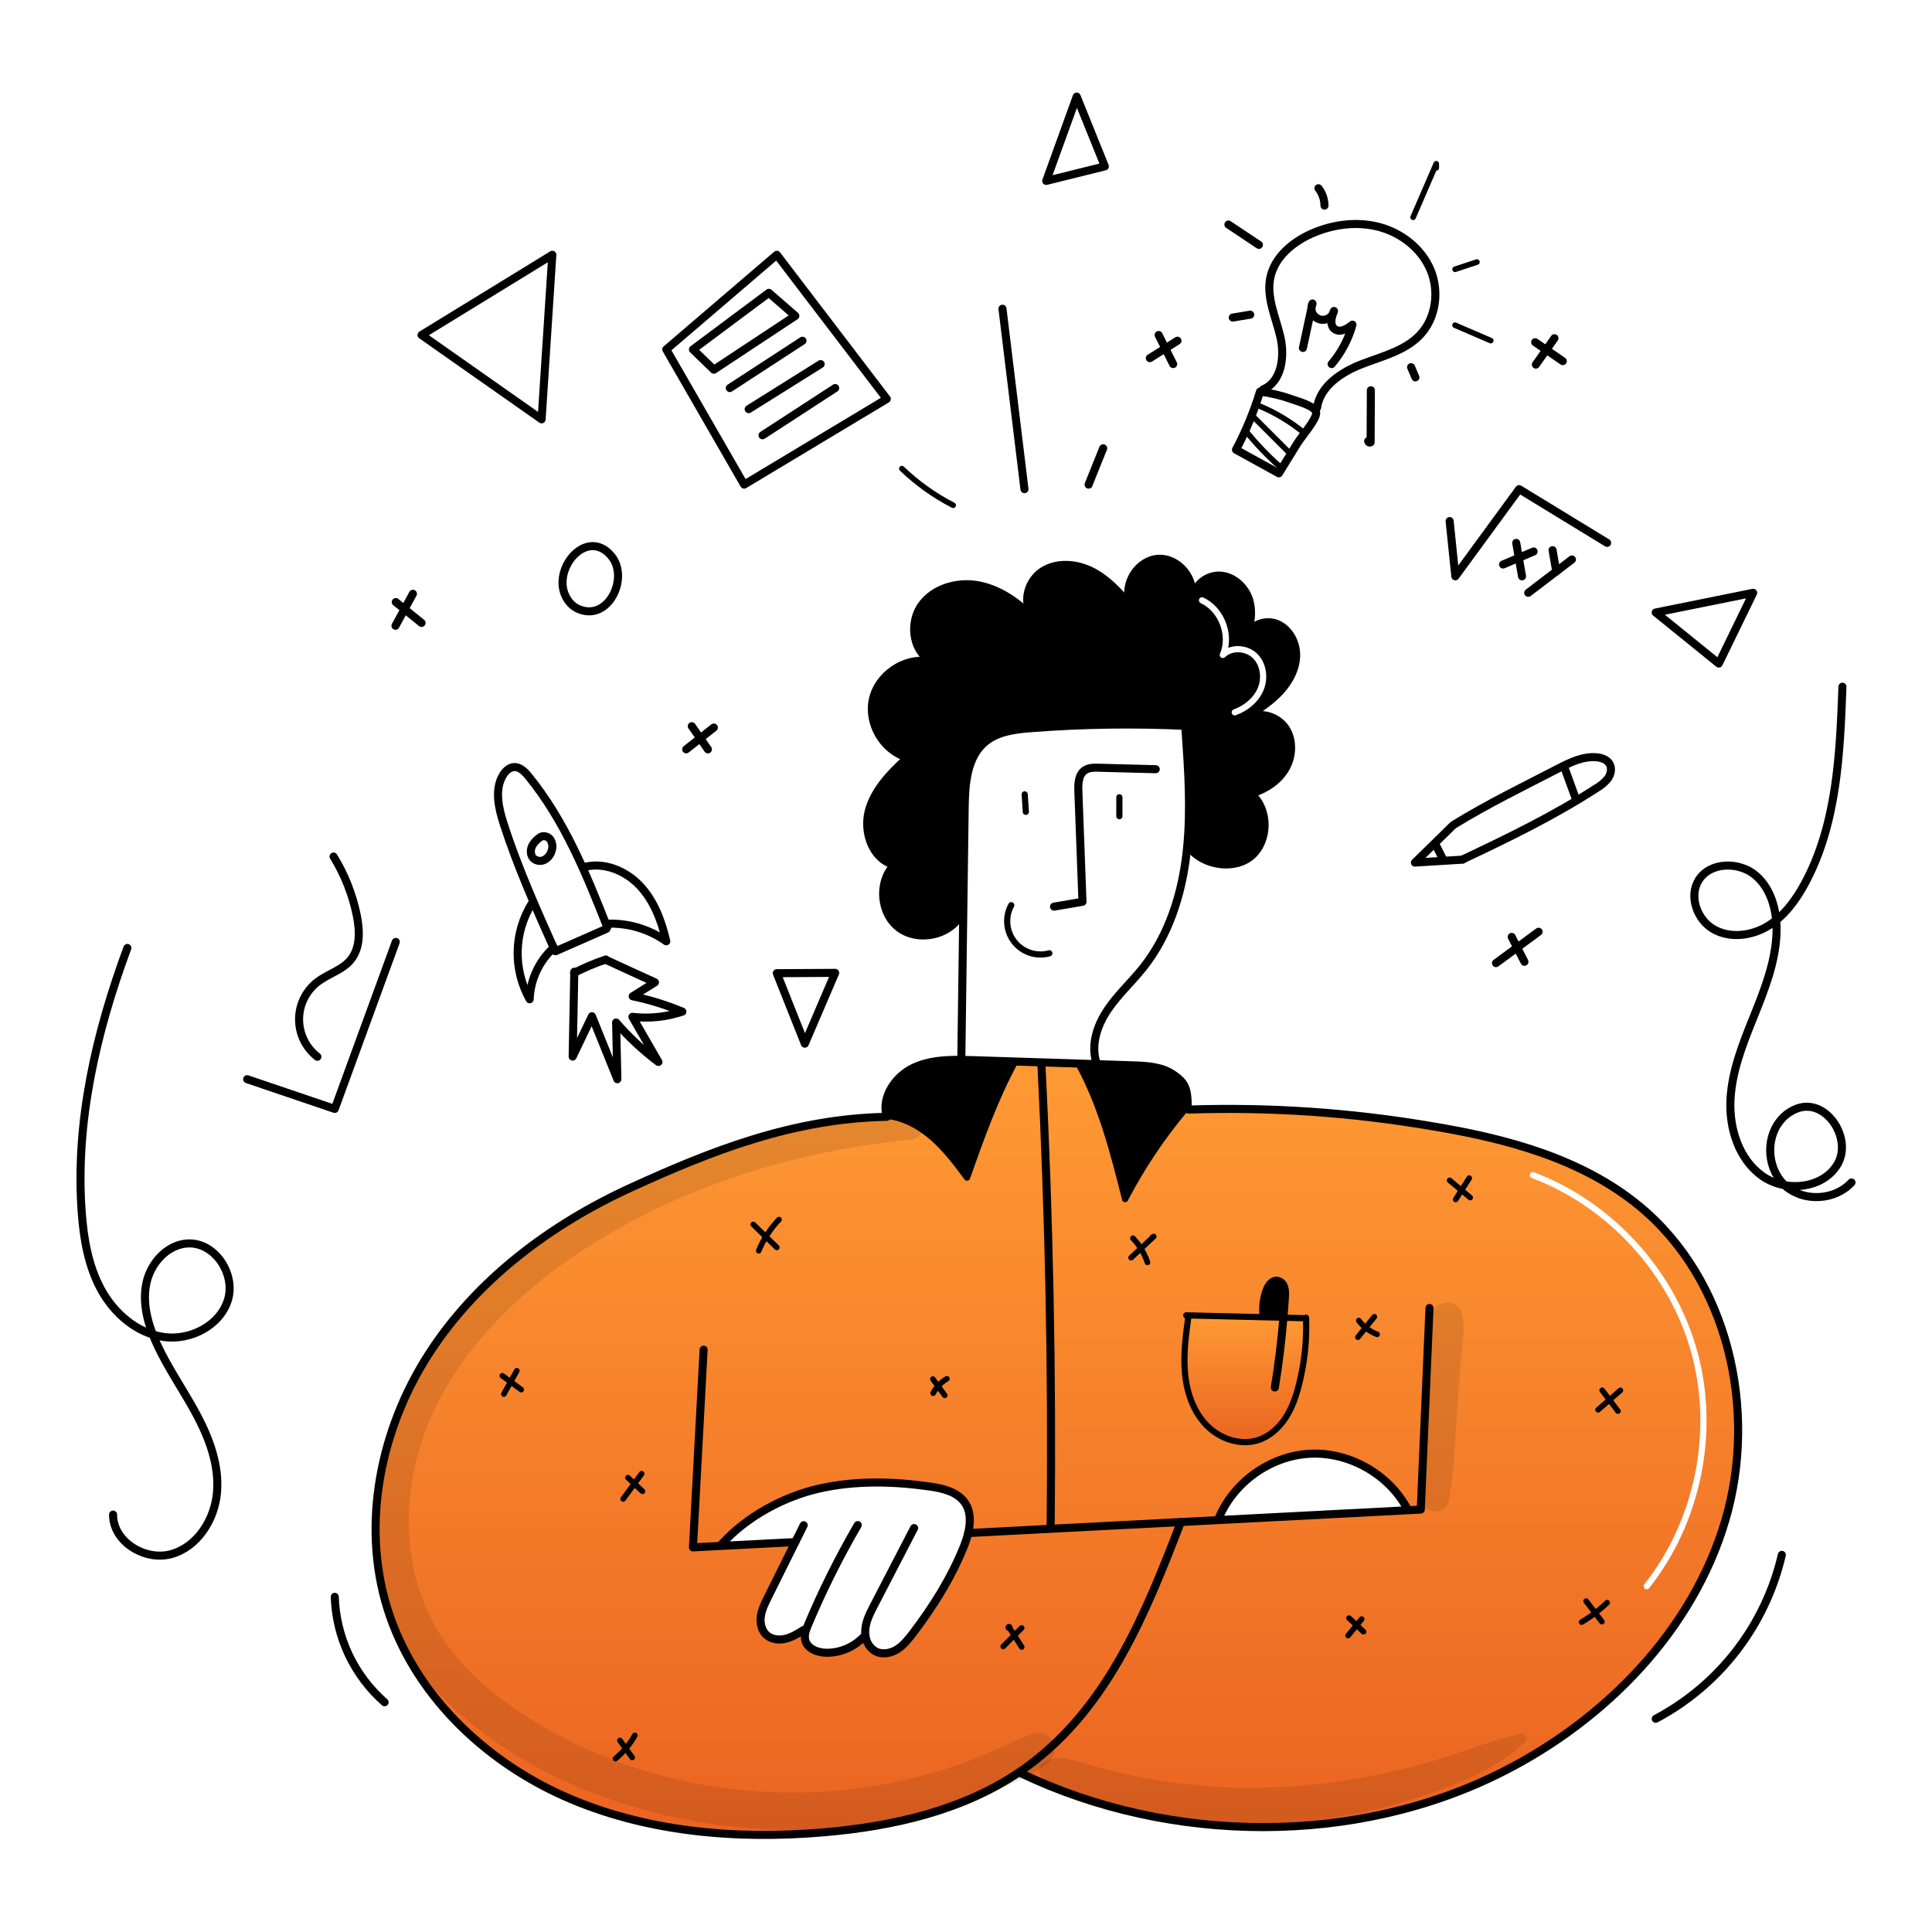 <svg width="288" height="288" viewBox="0 0 288 288" fill="none" xmlns="http://www.w3.org/2000/svg">
<path fill-rule="evenodd" clip-rule="evenodd" d="M209.833 225.132L181.617 226.597L181.61 226.48C183.799 220.994 189.348 217.015 195.246 216.709C201.145 216.402 207.079 219.778 209.826 225.007L209.833 225.132ZM176.03 226.887C170.725 240.671 165.165 254.417 153.297 263.207C152.901 263.5 152.502 263.785 152.097 264.058L152.34 264.412C174.516 274.941 202.173 275.199 224.067 264.092C239.351 256.337 252.342 243.065 257.193 226.626C262.043 210.187 257.613 190.708 244.389 179.801C235.761 172.685 224.492 169.704 213.459 167.881C201.48 165.834 189.325 165.004 177.179 165.403L177.047 165.296V165.21L176.801 165.207C173.285 169.374 170.238 173.915 167.714 178.748C165.977 171.847 164.205 164.86 160.779 158.622L160.782 158.545C158.937 158.488 157.092 158.428 155.247 158.367L155.238 158.625C156.404 181.622 156.864 204.624 156.618 227.63L156.633 227.897L176.03 226.887ZM177.169 196.085L177.166 196.155C176.776 198.975 176.386 201.828 176.641 204.664C176.896 207.501 177.847 210.364 179.821 212.419C181.794 214.474 184.902 215.559 187.603 214.657C189.294 214.092 190.688 212.815 191.658 211.317C192.629 209.818 193.209 208.099 193.644 206.371C194.458 203.146 194.811 199.822 194.694 196.498L194.492 196.504C193.955 196.492 193.418 196.479 192.882 196.465C192.36 196.453 191.838 196.44 191.318 196.428C191.403 195.403 191.477 194.371 191.539 193.342C191.601 192.842 191.564 192.334 191.428 191.848C191.356 191.605 191.217 191.388 191.026 191.222C190.835 191.056 190.601 190.948 190.35 190.911C189.62 190.862 189.098 191.605 188.834 192.289C188.367 193.505 188.206 194.816 188.364 196.108L188.358 196.354C184.628 196.266 180.898 196.176 177.169 196.085ZM228.657 174.741C228.418 174.651 228.153 174.772 228.063 175.009C227.973 175.247 228.094 175.513 228.332 175.603C239.74 179.9 248.855 189.874 252.11 201.623C255.366 213.372 252.684 226.615 245.113 236.171C244.955 236.37 244.989 236.66 245.188 236.818C245.388 236.976 245.677 236.942 245.835 236.743C253.588 226.956 256.332 213.409 252.998 201.377C249.664 189.345 240.339 179.142 228.657 174.741Z" fill="url(#paint0_linear_28_12819)"/>
<path d="M191.317 196.429C192.373 196.454 193.432 196.481 194.491 196.506L194.694 196.5C194.811 199.824 194.457 203.148 193.644 206.373C193.208 208.101 192.628 209.82 191.658 211.318C190.688 212.816 189.294 214.093 187.602 214.658C184.902 215.561 181.794 214.474 179.82 212.42C177.846 210.366 176.892 207.502 176.64 204.666C176.389 201.829 176.775 198.977 177.165 196.156L177.168 196.085C180.898 196.174 184.628 196.264 188.358 196.355L191.317 196.429Z" fill="url(#paint1_linear_28_12819)"/>
<path d="M188.364 196.11C188.205 194.817 188.366 193.506 188.834 192.291C189.098 191.606 189.62 190.863 190.35 190.912C190.6 190.95 190.835 191.057 191.025 191.223C191.217 191.389 191.356 191.606 191.428 191.849C191.563 192.335 191.601 192.843 191.538 193.344C191.478 194.372 191.403 195.404 191.317 196.429L188.358 196.355L188.364 196.11Z" fill="currentColor"/>
<path d="M176.802 165.205C173.287 169.372 170.24 173.913 167.716 178.746C165.978 171.846 164.206 164.858 160.781 158.62L160.784 158.543C161.659 158.573 162.537 158.602 163.412 158.629L168.815 158.804C170.921 158.875 173.153 158.982 174.89 160.173C176.612 161.352 177.076 162.135 177.048 165.208L176.802 165.205Z" fill="currentColor"/>
<path d="M139.095 169.654C137.152 167.934 134.773 166.605 132.195 166.338L132.158 166.347C131.385 163.486 133.488 160.437 136.183 159.164C138.381 158.123 140.852 157.966 143.305 157.994C143.91 158 144.511 158.018 145.107 158.037C147.17 158.104 149.232 158.17 151.293 158.236L151.29 158.328C148.324 163.793 146.234 169.684 144.155 175.548C142.604 173.466 141.042 171.37 139.095 169.654Z" fill="currentColor"/>
<path d="M129.048 243.997C129.112 244.444 129.275 244.871 129.527 245.246C129.778 245.621 130.11 245.935 130.5 246.164C131.485 246.689 132.738 246.471 133.692 245.888C134.647 245.305 135.362 244.414 136.038 243.527C139.068 239.558 141.751 235.291 143.623 230.664C143.911 229.973 144.146 229.261 144.326 228.534C144.707 226.935 144.726 225.289 143.811 223.979C142.671 222.352 140.511 221.863 138.546 221.584C133.109 220.814 127.522 220.684 122.166 221.888C116.81 223.092 111.27 226.097 107.595 230.177L107.607 230.441L118.557 229.873C117.191 232.62 115.825 235.369 114.459 238.119C114.011 239.024 113.553 239.949 113.415 240.949C113.277 241.949 113.517 243.061 114.269 243.736C115.015 244.406 116.135 244.522 117.111 244.286C118.088 244.05 118.96 243.503 119.811 242.966L120.131 243.07C119.972 243.525 119.938 244.014 120.033 244.486C120.349 245.794 121.908 246.376 123.253 246.376C124.266 246.374 125.268 246.169 126.201 245.773C127.134 245.377 127.977 244.798 128.683 244.07L129.048 243.997ZM57.728 239.727C53.823 227.106 56.755 212.945 63.911 201.841C71.067 190.737 82.094 182.498 94.109 177.009C106.125 171.52 118.251 166.737 132.197 166.482C132.185 166.436 132.17 166.392 132.157 166.347L132.194 166.338C134.774 166.605 137.152 167.934 139.094 169.654C141.036 171.373 142.604 173.466 144.153 175.548C146.232 169.684 148.323 163.793 151.288 158.328L151.291 158.236C152.611 158.282 153.928 158.322 155.248 158.365L155.239 158.623C156.402 181.604 156.863 204.605 156.619 227.627L156.634 227.894L176.03 226.888C170.724 240.672 165.165 254.419 153.297 263.207C152.901 263.499 152.502 263.784 152.097 264.057C143.591 269.887 133.086 272.263 122.78 273.141C109.635 274.261 96.047 273.101 84.007 267.711C71.967 262.321 61.627 252.328 57.728 239.727Z" fill="url(#paint2_linear_28_12819)"/>
<path d="M157.122 135.151C158.537 134.911 159.951 134.67 161.364 134.427C161.162 128.941 160.957 123.454 160.75 117.966C160.707 116.826 160.759 115.492 161.69 114.838C162.285 114.42 163.071 114.423 163.802 114.442C166.629 114.515 169.455 114.59 172.281 114.666" stroke="currentColor" stroke-width="1.2" stroke-linecap="round" stroke-linejoin="round"/>
<path d="M166.862 121.667V118.847" stroke="currentColor" stroke-width="0.921" stroke-linecap="round" stroke-linejoin="round"/>
<path d="M152.919 121.021C152.864 120.152 152.809 119.284 152.753 118.417" stroke="currentColor" stroke-width="0.921" stroke-linecap="round" stroke-linejoin="round"/>
<path d="M156.422 142.107C155.482 142.366 154.486 142.342 153.56 142.039C152.633 141.735 151.816 141.166 151.211 140.401C150.606 139.636 150.239 138.711 150.156 137.739C150.073 136.768 150.278 135.793 150.746 134.938" stroke="currentColor" stroke-width="0.921" stroke-linecap="round" stroke-linejoin="round"/>
<path d="M143.308 157.417L143.584 136.687C143.658 131.278 143.73 125.868 143.802 120.459C143.848 116.911 144.109 112.892 146.829 110.614C148.732 109.024 151.366 108.72 153.837 108.533C161.46 107.956 169.112 107.848 176.748 108.207L177.699 108.254" stroke="currentColor" stroke-width="1.2" stroke-linecap="round" stroke-linejoin="round"/>
<path d="M163.421 158.341C162.595 155.71 163.571 152.818 165.112 150.531C166.654 148.245 168.72 146.372 170.433 144.213C174.252 139.397 176.167 133.297 176.873 127.191C176.901 126.948 176.929 126.709 176.95 126.467C177.546 120.597 177.13 114.669 176.72 108.781" stroke="currentColor" stroke-width="1.2" stroke-linecap="round" stroke-linejoin="round"/>
<path d="M186.184 93.889C186.667 93.359 187.287 92.972 187.976 92.773C188.664 92.573 189.395 92.569 190.086 92.759C192.057 93.367 193.322 95.476 193.353 97.536C193.383 99.596 192.358 101.563 190.967 103.086C189.576 104.608 187.83 105.754 186.105 106.88C187.999 105.877 190.553 106.711 191.745 108.492C192.936 110.272 192.831 112.741 191.766 114.598C190.701 116.455 188.788 117.737 186.74 118.365C189.288 120.698 189.29 125.248 186.746 127.587C184.203 129.926 179.366 129.232 177.251 126.5" stroke="currentColor" stroke-width="0.921" stroke-linecap="round" stroke-linejoin="round"/>
<path d="M186.184 93.889C185.988 94.459 185.734 95.008 185.429 95.528C185.503 94.916 185.767 94.343 186.184 93.889Z" stroke="currentColor" stroke-width="0.921" stroke-linecap="round" stroke-linejoin="round"/>
<path d="M177.846 88.412C178.139 87.588 178.685 86.878 179.406 86.384C180.128 85.89 180.988 85.637 181.861 85.662C183.958 85.769 185.775 87.463 186.374 89.474C186.772 90.93 186.706 92.473 186.184 93.889" stroke="currentColor" stroke-width="0.921" stroke-linecap="round" stroke-linejoin="round"/>
<path d="M177.847 88.412C177.838 88.756 177.787 89.097 177.697 89.428C177.689 89.084 177.739 88.74 177.847 88.412Z" stroke="currentColor" stroke-width="0.921" stroke-linecap="round" stroke-linejoin="round"/>
<path d="M143.212 136.68C141.345 139.688 136.753 140.542 133.929 138.408C131.104 136.275 130.671 131.621 133.057 129.002C129.913 128.047 128.535 124.066 129.367 120.885C130.199 117.705 132.612 115.212 135.031 112.99C131.488 111.866 129.164 107.808 129.991 104.182C130.817 100.557 134.663 97.904 138.344 98.42C135.796 96.652 135.464 92.649 137.276 90.131C139.087 87.614 142.507 86.583 145.571 87.064C148.635 87.546 151.363 89.333 153.583 91.507C152.229 89.379 153.294 86.294 155.44 84.977C157.586 83.66 160.416 83.878 162.682 84.983C164.948 86.088 166.734 87.961 168.34 89.903C167.198 86.999 169.57 83.318 172.687 83.158C175.459 83.02 177.924 85.703 177.847 88.411" stroke="currentColor" stroke-width="0.921" stroke-linecap="round" stroke-linejoin="round"/>
<path d="M177.048 165.294V165.208C177.076 162.135 176.612 161.353 174.89 160.174C173.153 158.983 170.921 158.875 168.815 158.805L163.412 158.629C162.537 158.602 161.659 158.574 160.784 158.544C158.939 158.485 157.094 158.426 155.249 158.365C153.929 158.323 152.612 158.283 151.292 158.236C149.229 158.172 147.167 158.106 145.106 158.037C144.511 158.019 143.909 158 143.304 157.994C140.851 157.966 138.38 158.123 136.182 159.164C133.487 160.438 131.384 163.486 132.157 166.348C132.17 166.393 132.185 166.438 132.197 166.483C118.251 166.737 106.127 171.517 94.109 177.009C82.091 182.501 71.067 190.734 63.911 201.841C56.755 212.948 53.823 227.106 57.728 239.727C61.628 252.328 71.966 262.324 84.006 267.712C96.046 273.099 109.634 274.263 122.779 273.142C133.084 272.264 143.59 269.887 152.096 264.058C152.502 263.785 152.901 263.499 153.296 263.207C165.164 254.417 170.724 240.671 176.029 226.888" stroke="currentColor" stroke-width="1.2" stroke-linecap="round" stroke-linejoin="round"/>
<path d="M177.18 165.402C189.326 165.002 201.481 165.833 213.46 167.879C224.493 169.703 235.763 172.684 244.39 179.8C257.615 190.707 262.045 210.185 257.195 226.625C252.344 243.064 239.352 256.337 224.068 264.092C202.173 275.199 174.517 274.941 152.34 264.412" stroke="currentColor" stroke-width="1.2" stroke-linecap="round" stroke-linejoin="round"/>
<path d="M144.323 228.534H144.326L156.633 227.895L176.029 226.888L181.616 226.596L209.832 225.132L211.793 225.031L213.092 194.98" stroke="currentColor" stroke-width="1.2" stroke-linecap="round" stroke-linejoin="round"/>
<path d="M104.888 201.194L103.297 230.665L107.607 230.441L118.558 229.873" stroke="currentColor" stroke-width="1.2" stroke-linecap="round" stroke-linejoin="round"/>
<path d="M107.595 230.177C111.27 226.097 116.808 223.091 122.165 221.888C127.522 220.685 133.109 220.814 138.545 221.584C140.51 221.864 142.671 222.352 143.81 223.979C144.725 225.29 144.706 226.935 144.325 228.534C144.145 229.261 143.911 229.973 143.623 230.664C141.75 235.291 139.067 239.558 136.037 243.527C135.361 244.414 134.643 245.308 133.691 245.888C132.739 246.468 131.484 246.689 130.499 246.164C130.11 245.935 129.778 245.621 129.526 245.246C129.275 244.871 129.111 244.444 129.047 243.997C128.977 243.63 128.958 243.255 128.992 242.882C129.102 241.612 129.701 240.442 130.29 239.309C132.279 235.469 134.271 231.628 136.264 227.785" stroke="currentColor" stroke-width="1.2" stroke-linecap="round" stroke-linejoin="round"/>
<path d="M128.682 244.07C127.977 244.798 127.133 245.376 126.2 245.772C125.268 246.168 124.265 246.373 123.252 246.376C121.908 246.376 120.348 245.793 120.032 244.486C119.937 244.014 119.971 243.525 120.13 243.07C120.225 242.772 120.335 242.479 120.46 242.193C122.607 237.088 125.08 232.127 127.865 227.341" stroke="currentColor" stroke-width="1.2" stroke-linecap="round" stroke-linejoin="round"/>
<path d="M119.81 242.965C118.96 243.503 118.088 244.045 117.11 244.285C116.132 244.525 115.014 244.405 114.268 243.736C113.516 243.06 113.278 241.952 113.414 240.948C113.551 239.944 114.01 239.023 114.458 238.118C115.824 235.37 117.19 232.622 118.556 229.872C118.974 229.034 119.388 228.199 119.806 227.361" stroke="currentColor" stroke-width="1.2" stroke-linecap="round" stroke-linejoin="round"/>
<path d="M181.61 226.48C183.8 220.994 189.35 217.019 195.246 216.708C201.143 216.398 207.078 219.778 209.826 225.006" stroke="currentColor" stroke-width="1.2" stroke-linecap="round" stroke-linejoin="round"/>
<path d="M132.194 166.337C134.774 166.604 137.152 167.933 139.094 169.652C141.037 171.372 142.604 173.465 144.154 175.546C146.232 169.683 148.324 163.792 151.288 158.326" stroke="currentColor" stroke-width="0.921" stroke-linecap="round" stroke-linejoin="round"/>
<path d="M160.781 158.621C164.207 164.859 165.978 171.846 167.716 178.747C170.24 173.914 173.287 169.373 176.802 165.205" stroke="currentColor" stroke-width="0.921" stroke-linecap="round" stroke-linejoin="round"/>
<path d="M155.24 158.624C156.403 181.605 156.863 204.606 156.62 227.628" stroke="currentColor" stroke-width="1.2" stroke-linecap="round" stroke-linejoin="round"/>
<path d="M177.165 196.157C176.775 198.977 176.385 201.83 176.64 204.666C176.895 207.503 177.847 210.366 179.82 212.421C181.794 214.476 184.901 215.562 187.602 214.659C189.294 214.094 190.688 212.817 191.658 211.319C192.628 209.821 193.208 208.102 193.644 206.373C194.457 203.148 194.811 199.825 194.694 196.501C194.694 196.476 194.691 196.452 194.691 196.427" stroke="currentColor" stroke-width="0.921" stroke-linecap="round" stroke-linejoin="round"/>
<path d="M176.833 196.076L177.168 196.085C180.898 196.174 184.628 196.264 188.358 196.355L191.318 196.429C192.374 196.453 193.433 196.481 194.492 196.505" stroke="currentColor" stroke-width="0.921" stroke-linecap="round" stroke-linejoin="round"/>
<path d="M190.037 206.827C190.599 203.382 191.025 199.916 191.317 196.429C191.403 195.404 191.477 194.372 191.538 193.344C191.601 192.843 191.563 192.335 191.428 191.849C191.356 191.606 191.217 191.389 191.025 191.223C190.835 191.057 190.6 190.95 190.35 190.912C189.62 190.863 189.098 191.606 188.834 192.291C188.366 193.506 188.205 194.817 188.364 196.11C188.459 196.08 188.554 196.051 188.649 196.02" stroke="currentColor" stroke-width="1.2" stroke-linecap="round" stroke-linejoin="round"/>
<path d="M238.228 210.149L241.55 207.259" stroke="currentColor" stroke-width="0.835" stroke-linecap="round" stroke-linejoin="round"/>
<path d="M241.188 210.351L238.833 207.241" stroke="currentColor" stroke-width="0.835" stroke-linecap="round" stroke-linejoin="round"/>
<path d="M205.283 198.905C204.196 198.496 203.248 197.785 202.551 196.856" stroke="currentColor" stroke-width="0.835" stroke-linecap="round" stroke-linejoin="round"/>
<path d="M202.419 199.329L204.871 196.292" stroke="currentColor" stroke-width="0.835" stroke-linecap="round" stroke-linejoin="round"/>
<path d="M168.608 187.481L171.985 184.324L171.777 184.435" stroke="currentColor" stroke-width="0.835" stroke-linecap="round" stroke-linejoin="round"/>
<path d="M171.053 188.191C170.603 186.843 169.863 185.611 168.886 184.58" stroke="currentColor" stroke-width="0.835" stroke-linecap="round" stroke-linejoin="round"/>
<path d="M139.105 207.684C139.566 206.785 140.277 206.038 141.153 205.534" stroke="currentColor" stroke-width="0.835" stroke-linecap="round" stroke-linejoin="round"/>
<path d="M140.831 208.004L139.063 205.574" stroke="currentColor" stroke-width="0.835" stroke-linecap="round" stroke-linejoin="round"/>
<path d="M113.102 186.449C113.807 184.724 114.832 183.148 116.124 181.803" stroke="currentColor" stroke-width="0.835" stroke-linecap="round" stroke-linejoin="round"/>
<path d="M115.798 185.947L112.285 182.527" stroke="currentColor" stroke-width="0.835" stroke-linecap="round" stroke-linejoin="round"/>
<path d="M95.771 222.301L93.608 220.275" stroke="currentColor" stroke-width="0.835" stroke-linecap="round" stroke-linejoin="round"/>
<path d="M92.897 223.441L95.642 219.685" stroke="currentColor" stroke-width="0.835" stroke-linecap="round" stroke-linejoin="round"/>
<path d="M94.631 258.69C93.896 260.018 92.916 261.195 91.742 262.157" stroke="currentColor" stroke-width="0.835" stroke-linecap="round" stroke-linejoin="round"/>
<path d="M94.24 261.983L92.415 259.448" stroke="currentColor" stroke-width="0.835" stroke-linecap="round" stroke-linejoin="round"/>
<path d="M152.307 245.522L150.375 242.492C150.397 242.486 150.421 242.487 150.443 242.495C150.465 242.503 150.484 242.517 150.497 242.537C150.51 242.556 150.517 242.579 150.516 242.602C150.516 242.625 150.508 242.648 150.494 242.667C150.48 242.685 150.46 242.699 150.438 242.706C150.416 242.713 150.392 242.713 150.37 242.706C150.348 242.699 150.328 242.685 150.314 242.666C150.301 242.648 150.293 242.625 150.292 242.602" stroke="currentColor" stroke-width="0.835" stroke-linecap="round" stroke-linejoin="round"/>
<path d="M149.554 245.426L152.294 242.676" stroke="currentColor" stroke-width="0.835" stroke-linecap="round" stroke-linejoin="round"/>
<path d="M203.261 243.241L201.101 241.21" stroke="currentColor" stroke-width="0.835" stroke-linecap="round" stroke-linejoin="round"/>
<path d="M200.957 243.81L202.979 241.354" stroke="currentColor" stroke-width="0.835" stroke-linecap="round" stroke-linejoin="round"/>
<path d="M77.697 207.146L74.881 205.085" stroke="currentColor" stroke-width="0.835" stroke-linecap="round" stroke-linejoin="round"/>
<path d="M75.106 207.81L77.041 204.334" stroke="currentColor" stroke-width="0.835" stroke-linecap="round" stroke-linejoin="round"/>
<path d="M238.785 241.733L236.438 238.671" stroke="currentColor" stroke-width="0.835" stroke-linecap="round" stroke-linejoin="round"/>
<path d="M235.762 241.804C237.141 240.99 238.42 240.018 239.575 238.908" stroke="currentColor" stroke-width="0.835" stroke-linecap="round" stroke-linejoin="round"/>
<path d="M216.993 178.801L219.015 175.623" stroke="currentColor" stroke-width="0.835" stroke-linecap="round" stroke-linejoin="round"/>
<path d="M219.156 178.517L216.093 175.951" stroke="currentColor" stroke-width="0.835" stroke-linecap="round" stroke-linejoin="round"/>
<path d="M18.989 141.31C14.329 153.887 11.206 167.275 12.178 180.652C12.469 184.669 13.158 188.749 15.099 192.278C17.04 195.807 20.412 198.732 24.399 199.301C28.387 199.871 32.833 197.591 33.989 193.733C35.145 189.874 31.99 185.136 27.968 185.359C24.89 185.529 22.421 188.329 21.807 191.35C21.192 194.371 22.077 197.507 23.361 200.31C25.049 203.993 27.416 207.322 29.322 210.898C31.229 214.473 32.696 218.458 32.347 222.495C31.998 226.532 29.446 230.58 25.543 231.668C21.64 232.757 16.832 229.828 16.858 225.776" stroke="currentColor" stroke-width="1.2" stroke-linecap="round" stroke-linejoin="round"/>
<path d="M274.648 102.367C274.289 112.387 273.827 122.809 269.081 131.641C267.731 134.15 265.991 136.546 263.559 138.031C261.126 139.515 257.899 139.93 255.429 138.509C252.958 137.089 251.718 133.591 253.234 131.179C254.944 128.457 259.261 128.408 261.705 130.497C264.148 132.586 264.963 136.061 264.817 139.273C264.623 143.555 263.005 147.628 261.403 151.603C259.801 155.578 258.173 159.647 257.958 163.928C257.743 168.209 259.201 172.822 262.696 175.304C266.191 177.787 271.846 177.212 273.957 173.48C276.067 169.749 272.427 164.016 268.284 165.114C267.118 165.451 266.089 166.148 265.344 167.105C263.079 169.912 263.496 174.497 266.231 176.849C268.966 179.201 273.561 178.927 275.998 176.267" stroke="currentColor" stroke-width="1.2" stroke-linecap="round" stroke-linejoin="round"/>
<path d="M152.715 72.917L149.437 46.023" stroke="currentColor" stroke-width="1.2" stroke-linecap="round" stroke-linejoin="round"/>
<path d="M142.084 75.314C139.285 73.876 136.71 72.038 134.442 69.857" stroke="currentColor" stroke-width="0.835" stroke-linecap="round" stroke-linejoin="round"/>
<path d="M162.272 72.242L164.447 66.828" stroke="currentColor" stroke-width="1.2" stroke-linecap="round" stroke-linejoin="round"/>
<path d="M188.294 58.041C191.064 56.897 191.543 53.121 190.86 50.204C190.178 47.287 188.769 44.37 189.354 41.431C189.968 38.352 192.669 36.084 195.541 34.818C198.691 33.43 202.296 32.952 205.621 33.843C208.945 34.734 211.927 37.078 213.254 40.252C214.581 43.427 214.067 47.383 211.714 49.894C209.477 52.282 206.089 53.09 203.037 54.269C199.985 55.447 196.792 57.541 196.33 60.781" stroke="currentColor" stroke-width="1.2" stroke-linecap="round" stroke-linejoin="round"/>
<path d="M198.501 54.272C199.952 52.562 201.013 50.557 201.61 48.395C200.841 49.019 199.734 49.658 198.949 49.055C198.178 48.463 198.48 47.255 198.855 46.358C198.8 46.591 198.697 46.81 198.553 47.001C198.408 47.192 198.224 47.35 198.015 47.465C197.805 47.581 197.573 47.65 197.335 47.67C197.096 47.69 196.856 47.659 196.63 47.58C196.404 47.501 196.197 47.375 196.023 47.211C195.849 47.047 195.711 46.848 195.619 46.627C195.527 46.406 195.482 46.168 195.488 45.928C195.493 45.689 195.55 45.454 195.652 45.237L194.224 51.867" stroke="currentColor" stroke-width="1.2" stroke-linecap="round" stroke-linejoin="round"/>
<path d="M218.037 128.117C225.021 124.807 231.504 121.685 237.99 117.484C238.652 117.111 239.235 116.614 239.708 116.019C240.141 115.398 240.315 114.535 239.934 113.879C239.557 113.229 238.755 112.954 238.006 112.886C236.001 112.706 234.079 113.633 232.29 114.558C227.07 117.257 221.848 119.788 216.837 122.867" stroke="currentColor" stroke-width="1.2" stroke-linecap="round" stroke-linejoin="round"/>
<path d="M216.575 123.05L210.92 128.585L218.003 128.147" stroke="currentColor" stroke-width="1.2" stroke-linecap="round" stroke-linejoin="round"/>
<path d="M215.188 128.267L213.988 125.867" stroke="currentColor" stroke-width="1.2" stroke-linecap="round" stroke-linejoin="round"/>
<path d="M234.902 119.067L233.166 114.3" stroke="currentColor" stroke-width="1.2" stroke-linecap="round" stroke-linejoin="round"/>
<path d="M226.887 85.91L226.022 80.927" stroke="currentColor" stroke-width="1.2" stroke-linecap="round" stroke-linejoin="round"/>
<path d="M224.061 84.151L228.614 82.208" stroke="currentColor" stroke-width="1.2" stroke-linecap="round" stroke-linejoin="round"/>
<path d="M231.439 82.01L231.991 85.195L231.83 84.183" stroke="currentColor" stroke-width="1.2" stroke-linecap="round" stroke-linejoin="round"/>
<path d="M234.325 83.399L227.812 88.369" stroke="currentColor" stroke-width="1.2" stroke-linecap="round" stroke-linejoin="round"/>
<path d="M227.247 143.372L225.347 139.663" stroke="currentColor" stroke-width="1.2" stroke-linecap="round" stroke-linejoin="round"/>
<path d="M223.004 143.573L229.353 138.893" stroke="currentColor" stroke-width="1.2" stroke-linecap="round" stroke-linejoin="round"/>
<path d="M174.881 54.272L172.714 49.938" stroke="currentColor" stroke-width="1.2" stroke-linecap="round" stroke-linejoin="round"/>
<path d="M171.403 53.389L175.523 50.792" stroke="currentColor" stroke-width="1.2" stroke-linecap="round" stroke-linejoin="round"/>
<path d="M232.96 53.833L228.844 51.015" stroke="currentColor" stroke-width="1.2" stroke-linecap="round" stroke-linejoin="round"/>
<path d="M231.721 50.417L228.95 54.349" stroke="currentColor" stroke-width="1.2" stroke-linecap="round" stroke-linejoin="round"/>
<path d="M83.864 87.127C83.944 88.638 84.803 90.146 86.184 90.763C90.645 92.756 93.809 86.179 91.169 82.937C88.056 79.114 83.656 83.199 83.864 87.127Z" stroke="currentColor" stroke-width="1.2" stroke-linecap="round" stroke-linejoin="round"/>
<path d="M105.527 111.704L103.124 108.251" stroke="currentColor" stroke-width="1.2" stroke-linecap="round" stroke-linejoin="round"/>
<path d="M102.291 111.701L106.41 108.454" stroke="currentColor" stroke-width="1.2" stroke-linecap="round" stroke-linejoin="round"/>
<path d="M62.839 92.856L58.997 89.751" stroke="currentColor" stroke-width="1.2" stroke-linecap="round" stroke-linejoin="round"/>
<path d="M58.954 93.281L61.553 88.513" stroke="currentColor" stroke-width="1.2" stroke-linecap="round" stroke-linejoin="round"/>
<path d="M57.329 253.752C55.082 251.78 53.263 249.368 51.986 246.665C50.709 243.962 50 241.025 49.904 238.037" stroke="currentColor" stroke-width="1.2" stroke-linecap="round" stroke-linejoin="round"/>
<path d="M246.816 256.217C251.517 253.728 255.628 250.259 258.872 246.043C262.115 241.827 264.416 236.964 265.617 231.782" stroke="currentColor" stroke-width="1.2" stroke-linecap="round" stroke-linejoin="round"/>
<path d="M47.313 157.53C46.457 156.866 45.765 156.013 45.291 155.038C44.818 154.063 44.575 152.992 44.583 151.908C44.591 150.824 44.848 149.756 45.335 148.788C45.822 147.82 46.526 146.976 47.392 146.324C48.954 145.148 51.01 144.611 52.259 143.107C53.736 141.331 53.647 138.742 53.189 136.477C52.558 133.366 51.384 130.389 49.722 127.684" stroke="currentColor" stroke-width="1.2" stroke-linecap="round" stroke-linejoin="round"/>
<path d="M82.761 141.786C79.981 135.576 77.195 129.348 75.1 122.872C74.326 120.477 73.682 117.72 74.974 115.558C75.334 114.958 75.896 114.407 76.594 114.352C77.488 114.282 78.219 115.022 78.784 115.717C84.154 122.304 87.417 130.317 90.526 138.226" stroke="currentColor" stroke-width="1.2" stroke-linecap="round" stroke-linejoin="round"/>
<path d="M82.888 141.767L90.388 138.467" stroke="currentColor" stroke-width="1.2" stroke-linecap="round" stroke-linejoin="round"/>
<path d="M79.324 126.097C79.649 125.514 79.927 125.258 80.456 124.85C80.91 124.475 81.656 124.65 82.016 125.116C82.181 125.361 82.287 125.641 82.325 125.933C82.364 126.226 82.334 126.524 82.238 126.803C82.163 127.091 82.03 127.361 81.847 127.596C81.664 127.832 81.436 128.027 81.174 128.171C80.91 128.308 80.61 128.361 80.314 128.324C80.018 128.286 79.74 128.16 79.518 127.961C79.047 127.49 79.041 126.7 79.324 126.097Z" stroke="currentColor" stroke-width="1.2" stroke-linecap="round" stroke-linejoin="round"/>
<path d="M79.247 134.73C77.936 136.861 77.218 139.303 77.167 141.804C77.116 144.305 77.734 146.775 78.956 148.957C79.011 147.5 79.357 146.07 79.974 144.748C80.59 143.427 81.465 142.243 82.545 141.265" stroke="currentColor" stroke-width="1.2" stroke-linecap="round" stroke-linejoin="round"/>
<path d="M86.957 129.281C89.937 128.423 93.236 129.764 95.366 132.019C97.495 134.273 98.623 137.295 99.321 140.316C96.746 138.493 93.64 137.572 90.488 137.695" stroke="currentColor" stroke-width="1.2" stroke-linecap="round" stroke-linejoin="round"/>
<path d="M90.304 143.029C88.683 143.579 87.104 144.245 85.579 145.024" stroke="currentColor" stroke-width="1.2" stroke-linecap="round" stroke-linejoin="round"/>
<path d="M85.611 144.852L85.366 157.502L88.239 151.491L92.03 160.875L91.842 152.421C93.724 154.605 95.84 156.577 98.15 158.303L94.27 151.579C96.78 151.869 99.323 151.604 101.719 150.803C99.329 149.807 96.849 149.041 94.314 148.514L97.632 146.432C95.232 145.346 92.837 144.249 90.448 143.141" stroke="currentColor" stroke-width="1.2" stroke-linecap="round" stroke-linejoin="round"/>
<path d="M36.845 160.875L49.903 165.305L58.997 140.409" stroke="currentColor" stroke-width="1.2" stroke-linecap="round" stroke-linejoin="round"/>
<path d="M62.839 49.938L80.735 62.507L82.335 37.98L62.839 49.938Z" stroke="currentColor" stroke-width="1.2" stroke-linecap="round" stroke-linejoin="round"/>
<path d="M155.96 26.968L160.502 14.4L164.701 24.802L155.96 26.968Z" stroke="currentColor" stroke-width="1.2" stroke-linecap="round" stroke-linejoin="round"/>
<path d="M216.093 77.676L216.944 85.91L226.455 72.916L239.575 80.926" stroke="currentColor" stroke-width="1.2" stroke-linecap="round" stroke-linejoin="round"/>
<path d="M246.816 91.303L256.216 98.912L261.344 88.369L246.816 91.303Z" stroke="currentColor" stroke-width="1.2" stroke-linecap="round" stroke-linejoin="round"/>
<path d="M132.194 59.469L115.798 37.98L99.32 52.09L110.928 72.242L132.194 59.469Z" stroke="currentColor" stroke-width="1.2" stroke-linecap="round" stroke-linejoin="round"/>
<path d="M106.41 55.111L118.558 47.086L114.613 43.654L103.299 52.091L106.41 55.111Z" stroke="currentColor" stroke-width="1.2" stroke-linecap="round" stroke-linejoin="round"/>
<path d="M108.789 57.848L119.623 50.792" stroke="currentColor" stroke-width="1.2" stroke-linecap="round" stroke-linejoin="round"/>
<path d="M111.605 60.99L122.332 54.273" stroke="currentColor" stroke-width="1.2" stroke-linecap="round" stroke-linejoin="round"/>
<path d="M113.664 64.891L124.499 57.848" stroke="currentColor" stroke-width="1.2" stroke-linecap="round" stroke-linejoin="round"/>
<path d="M119.975 155.579L115.798 145.071L124.499 145.024L119.975 155.579Z" stroke="currentColor" stroke-width="1.2" stroke-linecap="round" stroke-linejoin="round"/>
<path d="M187.828 58.377C186.914 61.372 185.715 64.273 184.247 67.04L190.633 70.559L193.453 65.991C193.99 65.121 196.305 62.465 196.201 61.491C196.101 60.55 193.404 59.811 192.601 59.525C191.056 58.971 189.456 58.587 187.828 58.377Z" stroke="currentColor" stroke-width="1.2" stroke-linecap="round" stroke-linejoin="round"/>
<path d="M194.417 64.547C192.353 62.839 190.04 61.457 187.558 60.45" stroke="currentColor" stroke-width="0.835" stroke-linecap="round" stroke-linejoin="round"/>
<path d="M192.099 67.392L186.733 62.032" stroke="currentColor" stroke-width="0.835" stroke-linecap="round" stroke-linejoin="round"/>
<path d="M190.854 69.621C189.01 67.998 187.308 66.221 185.765 64.309" stroke="currentColor" stroke-width="0.835" stroke-linecap="round" stroke-linejoin="round"/>
<path d="M216.905 40.14L220.159 39.066" stroke="currentColor" stroke-width="0.835" stroke-linecap="round" stroke-linejoin="round"/>
<path d="M210.648 32.391L214.102 24.411V25.02" stroke="currentColor" stroke-width="0.835" stroke-linecap="round" stroke-linejoin="round"/>
<path d="M197.439 30.652C197.435 29.713 197.119 28.801 196.541 28.06" stroke="currentColor" stroke-width="1.2" stroke-linecap="round" stroke-linejoin="round"/>
<path d="M187.666 36.503L183.116 33.469" stroke="currentColor" stroke-width="1.2" stroke-linecap="round" stroke-linejoin="round"/>
<path d="M186.367 46.907L183.766 47.34" stroke="currentColor" stroke-width="1.2" stroke-linecap="round" stroke-linejoin="round"/>
<path d="M216.896 48.479L222.227 50.775" stroke="currentColor" stroke-width="0.835" stroke-linecap="round" stroke-linejoin="round"/>
<path d="M210.348 54.737L210.993 56.256" stroke="currentColor" stroke-width="1.2" stroke-linecap="round" stroke-linejoin="round"/>
<path d="M204.352 58.173L204.315 65.941C204.28 65.963 204.24 65.975 204.198 65.976C204.157 65.978 204.116 65.969 204.079 65.95C204.043 65.931 204.011 65.903 203.988 65.869C203.965 65.834 203.952 65.795 203.949 65.753" stroke="currentColor" stroke-width="1.2" stroke-linecap="round" stroke-linejoin="round"/>
<path fill-rule="evenodd" clip-rule="evenodd" d="M146.829 110.614C148.733 109.023 151.366 108.719 153.838 108.532C161.461 107.956 169.112 107.847 176.748 108.207L176.721 108.781L176.723 108.822C177.133 114.697 177.545 120.61 176.951 126.466L177.251 126.5C179.366 129.232 184.203 129.926 186.746 127.587C189.29 125.248 189.288 120.698 186.74 118.365C188.788 117.737 190.702 116.454 191.767 114.597C192.832 112.739 192.937 110.271 191.746 108.491C190.554 106.71 188 105.875 186.106 106.879C187.831 105.752 189.577 104.607 190.968 103.085C192.359 101.562 193.384 99.595 193.354 97.535C193.323 95.475 192.058 93.366 190.087 92.758C189.396 92.568 188.665 92.572 187.977 92.772C187.288 92.971 186.668 93.358 186.185 93.888C186.707 92.472 186.774 90.928 186.376 89.473C185.777 87.462 183.96 85.768 181.863 85.66C180.989 85.635 180.129 85.888 179.408 86.382C178.687 86.877 178.14 87.587 177.848 88.411C177.925 85.703 175.46 83.02 172.688 83.158C169.571 83.318 167.199 86.999 168.341 89.903C166.735 87.961 164.949 86.088 162.683 84.983C160.417 83.878 157.587 83.66 155.441 84.977C153.295 86.294 152.23 89.379 153.584 91.507C151.364 89.333 148.636 87.546 145.572 87.064C142.508 86.583 139.088 87.614 137.277 90.131C135.465 92.649 135.797 96.652 138.345 98.42C134.664 97.904 130.818 100.557 129.992 104.182C129.165 107.808 131.489 111.866 135.032 112.99C132.613 115.212 130.2 117.705 129.368 120.885C128.536 124.066 129.914 128.047 133.058 129.002C130.672 131.621 131.105 136.275 133.93 138.408C136.754 140.542 141.346 139.688 143.213 136.68L143.584 136.686C143.656 131.277 143.728 125.868 143.802 120.459C143.848 116.91 144.109 112.891 146.829 110.614ZM177.698 89.427C177.788 89.096 177.839 88.754 177.848 88.411C177.741 88.739 177.69 89.082 177.698 89.427ZM185.43 95.527C185.735 95.007 185.988 94.458 186.185 93.888C185.768 94.341 185.503 94.915 185.43 95.527ZM179.375 89.071C179.145 88.963 178.871 89.063 178.763 89.294C178.656 89.524 178.755 89.798 178.986 89.906C181.674 91.16 183.034 94.732 181.86 97.457C181.773 97.659 181.841 97.895 182.023 98.019C182.206 98.144 182.451 98.121 182.607 97.966C183.664 96.918 185.65 97.015 186.764 98.111C187.874 99.201 188.124 101.058 187.495 102.554C186.868 104.047 185.482 105.179 183.903 105.754C183.664 105.841 183.541 106.105 183.628 106.344C183.715 106.583 183.979 106.706 184.218 106.619C185.978 105.979 187.596 104.693 188.345 102.91C189.093 101.13 188.834 98.853 187.41 97.454C186.309 96.372 184.52 96.008 183.088 96.577C183.656 93.644 182.118 90.351 179.375 89.071Z" fill="currentColor"/>
<g opacity="0.1">
<path d="M135.886 166.454C119.404 166.459 102.87 171.37 88.594 179.511C75.645 186.894 63.805 197.495 58.417 211.718C55.701 218.888 54.78 226.719 56.102 234.281C57.429 241.869 61.369 248.688 66.914 253.984C77.753 264.336 92.814 270.173 107.499 272.104C115.833 273.186 124.285 272.984 132.558 271.504C136.641 270.785 140.659 269.733 144.571 268.359C148.513 266.97 152.596 265.414 156.001 262.962C157.011 262.235 157.557 261.048 157.025 259.837C156.568 258.797 155.249 257.923 154.072 258.387C150.82 259.671 147.715 261.271 144.436 262.493C134.772 266.093 124.47 267.664 114.172 267.107C100.466 266.425 86.83 261.991 75.663 253.945C70.062 249.908 65.106 244.54 62.801 237.931C60.57 231.537 60.401 224.355 62.024 217.797C65.4 204.165 75.76 193.549 87.259 186.122C101.875 176.681 118.649 171.578 135.886 169.856C138.021 169.642 138.121 166.451 135.886 166.452L135.886 166.454Z" fill="currentColor"/>
</g>
<g opacity="0.1">
<path d="M215.969 223.642C216.798 219.136 216.904 214.387 217.243 209.822L217.743 203.072C217.914 200.769 218.423 198.226 217.977 195.953C217.471 193.366 213.913 193.818 213.177 195.953C212.469 198.007 212.675 200.614 212.536 202.778L212.101 209.528C211.815 213.972 211.248 218.579 211.443 223.028C211.551 225.491 215.477 226.319 215.969 223.641L215.969 223.642Z" fill="currentColor"/>
</g>
<g opacity="0.1">
<path d="M155.023 264.437C155.653 265.468 156.097 266.224 157.21 266.833C158.435 267.504 159.803 267.902 161.131 268.31C163.457 269.024 165.813 269.644 168.198 270.126C173.129 271.124 178.135 271.711 183.163 271.882C193.243 272.253 203.304 270.752 212.836 267.454C218.094 265.614 223.246 263.515 227.359 259.667C227.915 259.147 227.329 258.287 226.648 258.445C222.09 259.495 217.793 261.24 213.32 262.585C208.727 263.949 204.036 264.957 199.288 265.602C190.063 266.879 180.553 266.852 171.384 265.174C168.827 264.706 166.281 264.141 163.771 263.469C162.475 263.122 161.2 262.678 159.897 262.371C159.202 262.184 158.49 262.075 157.772 262.044C157.035 262.04 156.461 262.361 155.779 262.576C155.594 262.63 155.423 262.726 155.279 262.855C155.136 262.984 155.024 263.145 154.951 263.323C154.878 263.502 154.847 263.695 154.859 263.888C154.872 264.081 154.927 264.268 155.023 264.436L155.023 264.437Z" fill="currentColor"/>
</g>
<defs>
<linearGradient id="paint0_linear_28_12819" x1="205.6" y1="158.367" x2="205.6" y2="272.365" gradientUnits="userSpaceOnUse">
<stop stop-color="#FF9A34"/>
<stop offset="1" stop-color="#EB6421"/>
</linearGradient>
<linearGradient id="paint1_linear_28_12819" x1="185.638" y1="196.085" x2="185.638" y2="214.978" gradientUnits="userSpaceOnUse">
<stop stop-color="#FF9A34"/>
<stop offset="1" stop-color="#EB6421"/>
</linearGradient>
<linearGradient id="paint2_linear_28_12819" x1="116.009" y1="158.236" x2="116.009" y2="273.529" gradientUnits="userSpaceOnUse">
<stop stop-color="#FF9A34"/>
<stop offset="1" stop-color="#EB6421"/>
</linearGradient>
</defs>
</svg>
